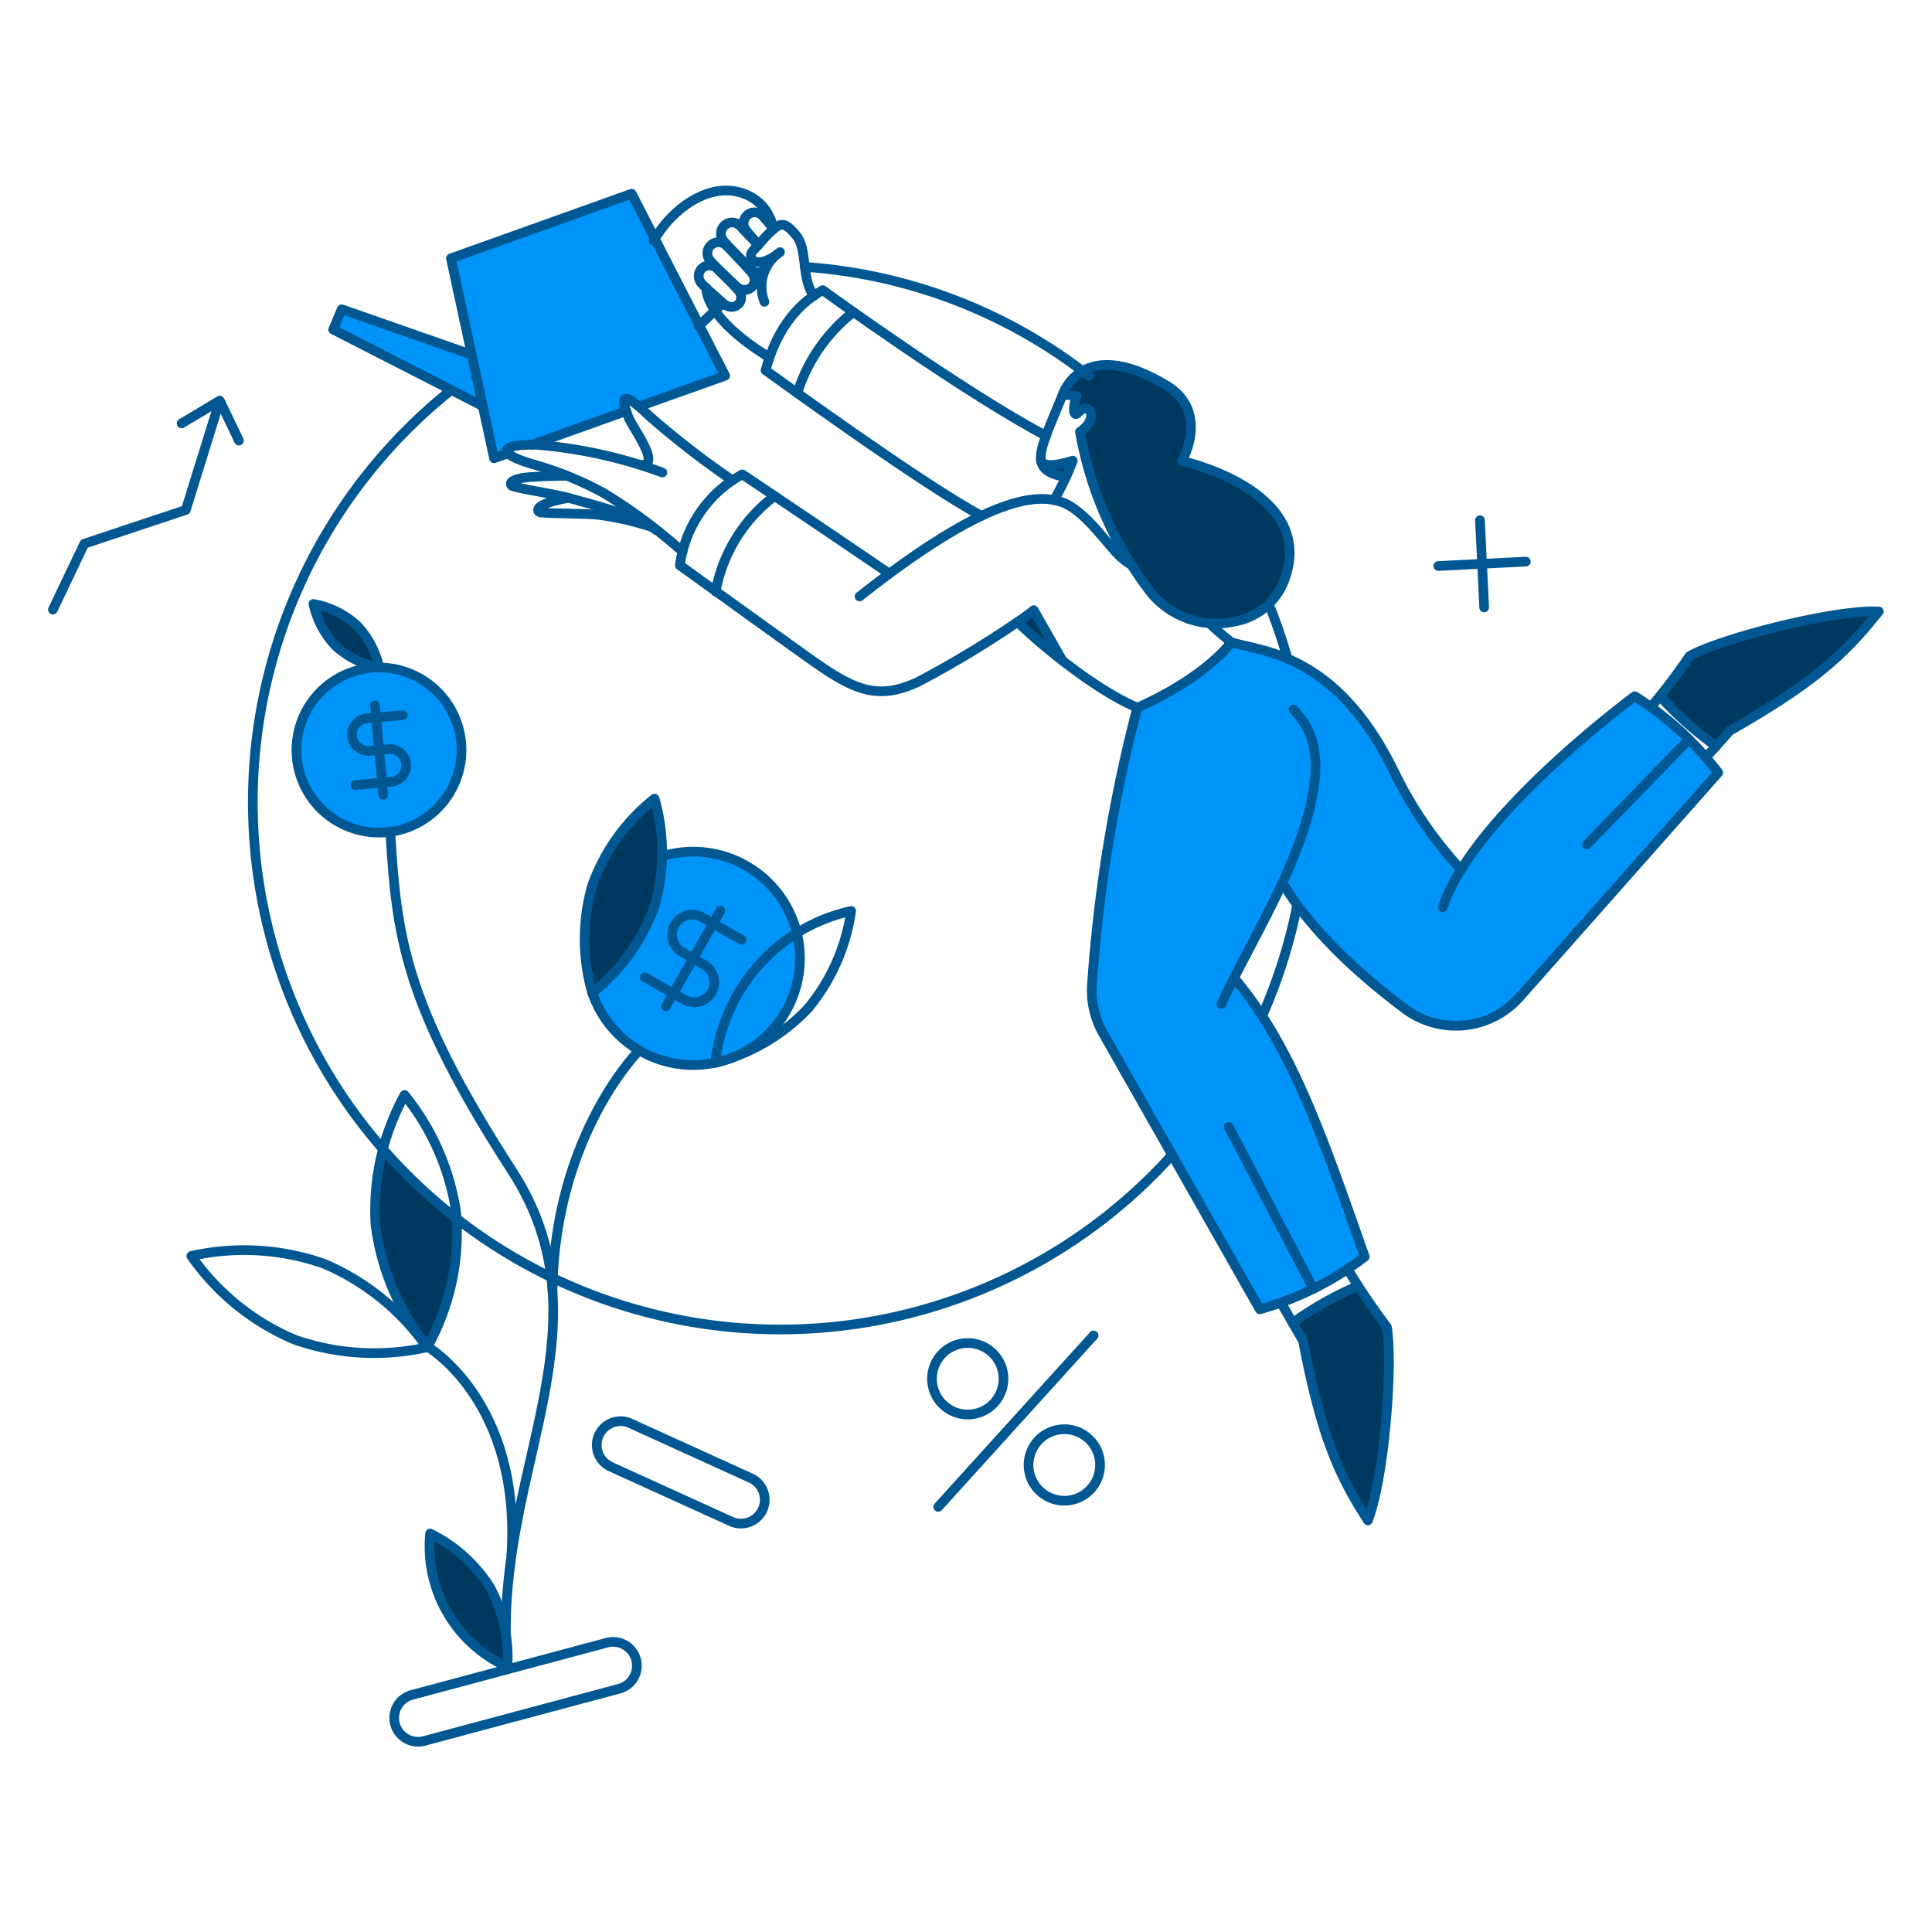 <svg xmlns="http://www.w3.org/2000/svg" fill="none" viewBox="-0.5 -0.5 200 200" height="200" width="200"><g id="Finances-Investing-01"><g id="color 2"><path id="Vector" fill="#0094f8" d="M168.735 71.587s-12.588 9.28 -17.975 17.957a41.544 41.544 0 0 1 -6.975 -10.207c-5.954 -12.154 -13.495 -12.338 -16.822 -13.326 -2.135 2.687 -6.161 5.217 -9.733 6.766a155.785 155.785 0 0 0 -4.688 28.597 8.994 8.994 0 0 0 1.115 5.028l16.255 28.656a31.614 31.614 0 0 0 10.868 -5.444c-4 -11.262 -7.329 -21.68 -13.505 -28.973 1.232 -2.393 2.939 -5.526 4.962 -9.756 2.665 4.478 7.144 8.922 12.701 13.08a8.799 8.799 0 0 0 11.851 -1.229l20.583 -23.248a32.262 32.262 0 0 0 -8.638 -7.901Z" stroke-width="1"></path><path id="Vector_2" fill="#0094f8" d="M47.276 77.144a8.543 8.543 0 1 1 -17.086 0.002 8.543 8.543 0 0 1 17.086 -0.002Z" stroke-width="1"></path><path id="Vector_3" fill="#0094f8" d="m65.648 41.572 8.921 -3.194 -9.677 -18.825 -18.693 6.691 2.144 10.003 -13.466 -4.73 -0.889 2.098 15.498 7.96L50.645 46.964l1.475 -0.528c-0.473 -0.511 0.264 -0.87 2.438 -0.889l9.791 -3.497c-0.383 -1.12 -0.478 -1.97 1.299 -0.478Z" stroke-width="1"></path><path id="Subtract" fill="#0094f8" fill-rule="evenodd" d="M60.812 102.277a20.112 20.112 0 0 0 6.461 -9.01c0.477 -1.676 0.731 -3.398 0.766 -5.123a11.05 11.05 0 0 1 2.202 -0.434 11.056 11.056 0 0 1 12.021 9.98 11.044 11.044 0 0 1 -21.449 4.587Zm-0.058 -0.172a20.17 20.17 0 0 1 -0.448 -2.011 11.054 11.054 0 0 0 0.448 2.011Z" clip-rule="evenodd" stroke-width="1"></path></g><g id="color 1"><path id="Vector_4" fill="#00395f" d="M50.248 163.864a15.363 15.363 0 0 0 -6.219 -5.614 13.668 13.668 0 0 0 7.996 13.798 15.197 15.197 0 0 0 -1.777 -8.184Z" stroke-width="1"></path><path id="Vector_5" fill="#00395f" d="M67.273 93.267a20.115 20.115 0 0 1 -6.468 9.016 20.175 20.175 0 0 1 -0.011 -11.095 20.093 20.093 0 0 1 6.468 -9.016 20.228 20.228 0 0 1 0.011 11.095Z" stroke-width="1"></path><path id="Vector_6" fill="#00395f" d="M34.291 66.408a9.098 9.098 0 0 1 -2.343 -4.385 9.02 9.02 0 0 1 4.461 2.189 9.11 9.11 0 0 1 2.343 4.385 9.018 9.018 0 0 1 -4.461 -2.189Z" stroke-width="1"></path><path id="Vector_7" fill="#00395f" d="M46.785 125.668a53.964 53.964 0 0 1 -7.637 -7.201 22.192 22.192 0 0 0 -0.775 7.806 24.983 24.983 0 0 0 5.387 12.645 25.039 25.039 0 0 0 3.025 -13.25Z" stroke-width="1"></path><path id="Vector_8" fill="#00395f" d="M107.269 47.148c0.112 0.926 0.869 1.437 2.57 1.739 0.266 -0.567 0.511 -1.134 0.737 -1.701 -1.664 0.51 -3.099 0.699 -3.307 -0.038Z" stroke-width="1"></path><path id="Vector_9" fill="#00395f" d="M121.861 47.224s2.929 -5.102 -1.645 -7.844c-8.808 -5.273 -10.736 1.04 -10.736 1.04 0.488 -0.06 0.983 -0.02 1.456 0.113 -0.359 0.982 -0.398 2.324 0.208 1.644 1.078 -1.172 2.23 0.586 0.151 2.023a37.796 37.796 0 0 0 6.879 16.028 8.764 8.764 0 0 0 9.035 3.629 6.789 6.789 0 0 0 5.198 -4.179c3.649 -9.373 -10.546 -12.454 -10.546 -12.454Z" stroke-width="1"></path><path id="Vector_10" fill="#00395f" d="M106.513 62.666c-0.54 0.438 -1.103 0.847 -1.686 1.227 0 0 1.968 1.89 4.653 3.99l-2.967 -5.217Z" stroke-width="1"></path><path id="Vector_11" fill="#00395f" d="M143.067 136.872c-1.436 -2.06 -2.288 -3.155 -2.985 -4.251a34.997 34.997 0 0 0 -6.752 3.817l1.059 1.871c1.947 10.226 3.818 14.043 6.71 18.58 1.703 -4.328 2.63 -16.236 1.968 -20.016Z" stroke-width="1"></path><path id="Vector_12" fill="#00395f" d="M174.443 67.391c-1.475 2.023 -2.269 3.175 -3.062 4.179a35.466 35.466 0 0 0 5.764 5.174l1.475 -1.606C187.657 69.981 190.68 66.975 194.025 62.785c-4.65 -0.213 -16.219 2.755 -19.582 4.607Z" stroke-width="1"></path></g><g id="outlines"><path id="Vector_13" stroke="#005792" stroke-linecap="round" stroke-linejoin="round" d="M82.829 27.132a53.73 53.73 0 0 1 29.391 11.284" stroke-width="1"></path><path id="Vector_14" stroke="#005792" stroke-linecap="round" stroke-linejoin="round" d="M120.84 119.049a54.59 54.59 0 0 1 -71.275 8.633 54.579 54.579 0 0 1 -23.885 -44.227A54.586 54.586 0 0 1 46.078 39.982" stroke-width="1"></path><path id="Vector_15" stroke="#005792" stroke-linecap="round" stroke-linejoin="round" d="M133.787 93.192a54.451 54.451 0 0 1 -3.629 11.473" stroke-width="1"></path><path id="Vector_16" stroke="#005792" stroke-linecap="round" stroke-linejoin="round" d="M130.857 62.061a54.498 54.498 0 0 1 1.927 5.614" stroke-width="1"></path><path id="Vector_17" stroke="#005792" stroke-linecap="round" stroke-linejoin="round" d="M88.48 61.248c12.853 -10.149 18.788 -11.264 21.89 -9.299 2.677 1.697 4.471 5.237 6.299 6.024" stroke-width="1"></path><path id="Vector_18" stroke="#005792" stroke-linecap="round" stroke-linejoin="round" d="M124.733 64.046c0.71 0.693 1.462 1.343 2.249 1.946" stroke-width="1"></path><path id="Vector_19" stroke="#005792" stroke-linecap="round" stroke-linejoin="round" d="M109.48 40.42s1.928 -6.315 10.736 -1.04c4.577 2.739 1.645 7.844 1.645 7.844s14.181 3.076 10.547 12.456a6.785 6.785 0 0 1 -5.198 4.179 8.758 8.758 0 0 1 -9.035 -3.629 37.839 37.839 0 0 1 -6.879 -16.028c2.079 -1.437 0.915 -3.204 -0.151 -2.023 -0.611 0.676 -0.567 -0.661 -0.208 -1.644a3.742 3.742 0 0 0 -1.457 -0.115v0Z" stroke-width="1"></path><path id="Vector_20" stroke="#005792" stroke-linecap="round" stroke-linejoin="round" d="M109.839 48.887c-4.007 -0.718 -2.76 -2.571 -0.359 -8.467" stroke-width="1"></path><path id="Vector_21" stroke="#005792" stroke-linecap="round" stroke-linejoin="round" d="M108.61 51.268a27.499 27.499 0 0 0 1.947 -4.079c-1.664 0.51 -3.1 0.697 -3.308 -0.057" stroke-width="1"></path><path id="Vector_22" stroke="#005792" stroke-linecap="round" stroke-linejoin="round" d="M101.092 52.894c-6.069 -3.213 -22.342 -15.064 -22.342 -15.064 1.04 -3.856 2.985 -6.654 5.916 -8.297 0 0 14.403 10.471 23.116 15.083" stroke-width="1"></path><path id="Vector_23" stroke="#005792" stroke-linecap="round" stroke-linejoin="round" d="M132.255 90.866c2.666 4.478 7.144 8.923 12.702 13.08a8.799 8.799 0 0 0 11.85 -1.229l20.565 -23.229a33.256 33.256 0 0 0 -8.638 -7.92s-16.728 12.324 -19.883 21.85" stroke-width="1"></path><path id="Vector_24" stroke="#005792" stroke-linecap="round" stroke-linejoin="round" d="M127.265 100.752c6.2 7.296 9.508 17.56 13.515 28.844a31.614 31.614 0 0 1 -10.868 5.444l-16.255 -28.636a8.985 8.985 0 0 1 -1.115 -5.028c0.67 -9.663 2.239 -19.243 4.687 -28.616 3.573 -1.55 7.599 -4.079 9.734 -6.766 3.327 0.983 10.868 1.172 16.822 13.326a41.511 41.511 0 0 0 6.965 10.198" stroke-width="1"></path><path id="Vector_25" stroke="#005792" stroke-linecap="round" stroke-linejoin="round" d="M125.943 103.436c1.039 -2.42 3.54 -6.802 5.671 -11.19 7.106 -14.639 2.985 -17.786 1.791 -19.298" stroke-width="1"></path><path id="Vector_26" stroke="#005792" stroke-linecap="round" stroke-linejoin="round" d="M104.827 63.893a20.369 20.369 0 0 0 1.686 -1.227l2.967 5.217" stroke-width="1"></path><path id="Vector_27" stroke="#005792" stroke-linecap="round" stroke-linejoin="round" d="M117.248 72.759c-3.952 -1.645 -9.31 -5.882 -12.421 -8.866a103.898 103.898 0 0 1 -10.242 6.169c-4.442 2.116 -6.971 0.697 -11.625 -2.628 -5.383 -3.843 -13.079 -9.413 -13.079 -9.413a12.593 12.593 0 0 1 6.468 -9.413A2369.376 2369.376 0 0 1 91.54 58.867" stroke-width="1"></path><path id="Vector_28" stroke="#005792" stroke-linecap="round" stroke-linejoin="round" d="M75.647 29.079c1.194 1.171 2.667 -0.248 1.587 -1.456a92.252 92.252 0 0 0 -2.476 -2.627 1.144 1.144 0 0 0 -1.796 1.417c0.52 0.632 1.588 1.588 2.685 2.666Z" stroke-width="1"></path><path id="Vector_29" stroke="#005792" stroke-linecap="round" stroke-linejoin="round" d="M79.6 23.2c-0.398 -0.473 -0.697 -0.817 -1.078 -1.267a1.136 1.136 0 0 0 -1.833 1.342c0.416 0.54 0.866 1.055 1.347 1.536" stroke-width="1"></path><path id="Vector_30" stroke="#005792" stroke-linecap="round" stroke-linejoin="round" d="M77.99 24.864c-0.416 -0.454 -1.4 -1.455 -1.814 -1.909a1.154 1.154 0 0 0 -1.834 1.399c0.506 0.646 1.745 1.846 2.835 2.967 0.913 0.94 1.928 -0.038 1.834 -0.926" stroke-width="1"></path><path id="Vector_31" stroke="#005792" stroke-linecap="round" stroke-linejoin="round" d="M72.622 29.306s-0.376 2.959 6.531 7.203" stroke-width="1"></path><path id="Vector_32" stroke="#005792" stroke-linecap="round" stroke-linejoin="round" d="M67.162 24.448c1.871 -3.365 6.225 -6.688 10.092 -4.555a4.664 4.664 0 0 1 2.306 3.326" stroke-width="1"></path><path id="Vector_33" stroke="#005792" stroke-linecap="round" stroke-linejoin="round" d="m49.468 41.534 -15.48 -7.919 0.889 -2.098 13.457 4.706" stroke-width="1"></path><path id="Vector_34" stroke="#005792" stroke-linecap="round" stroke-linejoin="round" d="m54.553 45.542 9.774 -3.491" stroke-width="1"></path><path id="Vector_35" stroke="#005792" stroke-linecap="round" stroke-linejoin="round" d="m65.648 41.572 8.921 -3.175 -9.677 -18.844 -18.712 6.69 4.461 20.697 1.456 -0.51" stroke-width="1"></path><path id="Vector_36" stroke="#005792" stroke-linecap="round" stroke-linejoin="round" d="m4.975 62.609 3.251 -6.823 10.509 -3.497 3.497 -11.265" stroke-width="1"></path><path id="Vector_37" stroke="#005792" stroke-linecap="round" stroke-linejoin="round" d="m18.3 43.33 3.951 -2.362 1.984 4.139" stroke-width="1"></path><path id="Vector_38" stroke="#005792" stroke-linecap="round" stroke-linejoin="round" d="m132.123 134.378 2.269 3.931c1.947 10.226 3.818 14.043 6.71 18.58 1.7 -4.309 2.627 -16.236 1.965 -20.016a70.088 70.088 0 0 1 -4.079 -6.03" stroke-width="1"></path><path id="Vector_39" stroke="#005792" stroke-linecap="round" stroke-linejoin="round" d="M140.077 132.622a34.929 34.929 0 0 0 -6.758 3.828" stroke-width="1"></path><path id="Vector_40" stroke="#005792" stroke-linecap="round" stroke-linejoin="round" d="m174.349 76.029 -10.566 10.887" stroke-width="1"></path><path id="Vector_41" stroke="#005792" stroke-linecap="round" stroke-linejoin="round" d="M171.344 71.568a35.775 35.775 0 0 0 5.802 5.174" stroke-width="1"></path><path id="Vector_42" stroke="#005792" stroke-linecap="round" stroke-linejoin="round" d="m176.088 77.919 2.494 -2.778c9.035 -5.141 12.059 -8.147 15.405 -12.343 -4.65 -0.208 -16.219 2.76 -19.582 4.612a61.09 61.09 0 0 1 -4.007 5.292" stroke-width="1"></path><path id="Vector_43" stroke="#005792" stroke-linecap="round" stroke-linejoin="round" d="m135.461 132.918 -8.762 -16.762" stroke-width="1"></path><path id="Vector_44" stroke="#005792" stroke-linecap="round" stroke-linejoin="round" d="M70.165 56.615a55.573 55.573 0 0 0 -8.089 -6.029 34.88 34.88 0 0 0 -7.259 -2.985c-3.702 -1.048 -3.988 -2.114 0.208 -2.06 4.458 0.358 8.846 1.324 13.041 2.873" stroke-width="1"></path><path id="Vector_45" stroke="#005792" stroke-linecap="round" stroke-linejoin="round" d="M65.856 47.621c2.173 0.095 -0.873 -3.817 -1.304 -4.952 -0.589 -1.548 -1.166 -3.294 2.136 -0.132a89.425 89.425 0 0 0 8.634 6.691" stroke-width="1"></path><path id="Vector_46" stroke="#005792" stroke-linecap="round" stroke-linejoin="round" d="M58.201 48.755c-0.964 -0.019 -2.967 0.08 -3.553 0.113 -2.664 0.152 -2.44 0.874 -2.023 0.983 1.641 0.431 4.365 0.796 5.878 1.228 2.436 0.691 7.202 1.872 8.902 3.289" stroke-width="1"></path><path id="Vector_47" stroke="#005792" stroke-linecap="round" stroke-linejoin="round" d="M58.322 51.03c-0.44 0.092 -0.787 0.165 -0.995 0.22 -2.608 0.567 -2.268 1.269 -1.833 1.304 1.7 0.14 4.442 0.073 6.011 0.246 1.893 0.254 3.759 0.685 5.572 1.286" stroke-width="1"></path><path id="Vector_48" stroke="#005792" stroke-linecap="round" stroke-linejoin="round" d="M47.276 77.144a8.544 8.544 0 1 1 -17.088 0.002 8.544 8.544 0 0 1 17.088 -0.002v0Z" stroke-width="1"></path><path id="Vector_49" stroke="#005792" stroke-linecap="round" stroke-linejoin="round" d="M68.104 88.124a11.043 11.043 0 0 1 2.137 -0.414 11.057 11.057 0 0 1 12.021 9.98 11.044 11.044 0 0 1 -21.447 4.592" stroke-width="1"></path><path id="Vector_50" stroke="#005792" stroke-linecap="round" stroke-linejoin="round" d="M33.024 130.314a24.917 24.917 0 0 1 10.679 8.656 25.019 25.019 0 0 1 -13.722 -0.796 24.93 24.93 0 0 1 -10.679 -8.656 25.01 25.01 0 0 1 13.722 0.796Z" stroke-width="1"></path><path id="Vector_51" stroke="#005792" stroke-linecap="round" stroke-linejoin="round" d="M50.248 163.864a15.142 15.142 0 0 1 1.777 8.184 13.671 13.671 0 0 1 -7.996 -13.798 15.308 15.308 0 0 1 6.219 5.614Z" stroke-width="1"></path><path id="Vector_52" stroke="#005792" stroke-linecap="round" stroke-linejoin="round" d="M83.112 103.928a20.027 20.027 0 0 1 -9.564 5.595 18.064 18.064 0 0 1 14.062 -15.721 20.235 20.235 0 0 1 -4.498 10.126v0Z" stroke-width="1"></path><path id="Vector_53" stroke="#005792" stroke-linecap="round" stroke-linejoin="round" d="M67.273 93.267a20.115 20.115 0 0 1 -6.468 9.016 20.175 20.175 0 0 1 -0.011 -11.095 20.093 20.093 0 0 1 6.468 -9.016 20.226 20.226 0 0 1 0.011 11.095Z" stroke-width="1"></path><path id="Vector_54" stroke="#005792" stroke-linecap="round" stroke-linejoin="round" d="M34.291 66.408a9.099 9.099 0 0 1 -2.343 -4.385 9.019 9.019 0 0 1 4.461 2.189 9.109 9.109 0 0 1 2.343 4.385 9.018 9.018 0 0 1 -4.461 -2.189v0Z" stroke-width="1"></path><path id="Vector_55" stroke="#005792" stroke-linecap="round" stroke-linejoin="round" d="M39.905 85.608c0.642 10.615 1.327 17.666 12.606 35.104 10.066 15.572 -0.909 30 -0.636 48.005" stroke-width="1"></path><path id="Vector_56" stroke="#005792" stroke-linecap="round" stroke-linejoin="round" d="M65.648 108.256s-8.711 8.711 -8.955 24.775" stroke-width="1"></path><path id="Vector_57" stroke="#005792" stroke-linecap="round" stroke-linejoin="round" d="M43.76 138.914s9.734 5.652 8.675 21.603" stroke-width="1"></path><path id="Vector_58" stroke="#005792" stroke-linecap="round" stroke-linejoin="round" d="M65.346 171.291a2.469 2.469 0 0 0 -3.025 -1.738l-20.186 5.405a2.466 2.466 0 0 0 -1.313 3.887 2.46 2.46 0 0 0 1.638 0.941c0.321 0.042 0.647 0.02 0.96 -0.065l20.187 -5.406a2.471 2.471 0 0 0 1.739 -3.025Z" stroke-width="1"></path><path id="Vector_59" stroke="#005792" stroke-linecap="round" stroke-linejoin="round" d="m41.193 73.531 -3.819 0.34a1.692 1.692 0 0 0 0.298 3.364l2.136 -0.189a1.692 1.692 0 0 1 0.298 3.365l-3.818 0.359" stroke-width="1"></path><path id="Vector_60" stroke="#005792" stroke-linecap="round" stroke-linejoin="round" d="m38.316 72.514 0.851 9.261" stroke-width="1"></path><path id="Vector_61" stroke="#005792" stroke-linecap="round" stroke-linejoin="round" d="m76.252 96.783 -4.065 -2.324a2.078 2.078 0 0 0 -2.06 3.61l2.268 1.304a2.076 2.076 0 0 1 0.775 2.835 2.078 2.078 0 0 1 -2.835 0.775l-4.079 -2.324" stroke-width="1"></path><path id="Vector_62" stroke="#005792" stroke-linecap="round" stroke-linejoin="round" d="m74.078 93.759 -5.633 9.904" stroke-width="1"></path><path id="Vector_63" stroke="#005792" stroke-linecap="round" stroke-linejoin="round" d="M75.269 157.04a2.467 2.467 0 0 0 2.06 -4.478l-12.588 -5.727a2.465 2.465 0 0 0 -2.061 4.478l12.589 5.727Z" stroke-width="1"></path><path id="Vector_64" stroke="#005792" stroke-linecap="round" stroke-linejoin="round" d="M103.375 142.051a3.695 3.695 0 0 1 -2.115 3.524 3.701 3.701 0 0 1 -4.066 -0.605 3.696 3.696 0 0 1 -0.997 -3.988 3.701 3.701 0 0 1 5.969 -1.492 3.685 3.685 0 0 1 1.209 2.56Z" stroke-width="1"></path><path id="Vector_65" stroke="#005792" stroke-linecap="round" stroke-linejoin="round" d="M113.373 150.972a3.693 3.693 0 0 1 -2.115 3.524 3.693 3.693 0 0 1 -4.066 -0.605 3.698 3.698 0 0 1 2.306 -6.435 3.692 3.692 0 0 1 3.875 3.515v0Z" stroke-width="1"></path><path id="Vector_66" stroke="#005792" stroke-linecap="round" stroke-linejoin="round" d="m96.627 155.49 16.084 -17.748" stroke-width="1"></path><path id="Vector_67" stroke="#005792" stroke-linecap="round" stroke-linejoin="round" d="m152.707 53.348 0.435 9.035" stroke-width="1"></path><path id="Vector_68" stroke="#005792" stroke-linecap="round" stroke-linejoin="round" d="m157.451 57.638 -9.054 0.454" stroke-width="1"></path><path id="Vector_69" stroke="#005792" stroke-linecap="round" stroke-linejoin="round" d="M83.755 30.119c-1.342 -1.739 -0.62 -4.823 -1.852 -6.275 -1.527 -1.799 -1.747 -1.386 -4.478 1.645 -0.663 0.735 0.378 2.116 2.817 0.113a4.309 4.309 0 0 0 -1.61 5.144" stroke-width="1"></path><path id="Vector_70" stroke="#005792" stroke-linecap="round" stroke-linejoin="round" d="m71.829 33.256 2.494 -2.381" stroke-width="1"></path><path id="Vector_71" stroke="#005792" stroke-linecap="round" stroke-linejoin="round" d="M74.326 30.875c1.188 1.095 2.587 -0.298 1.512 -1.437 -0.796 -0.847 -1.399 -1.418 -2.061 -2.08a1.107 1.107 0 0 0 -1.7 1.418c0.498 0.576 1.146 1.081 2.249 2.098Z" stroke-width="1"></path><path id="Vector_72" stroke="#005792" stroke-linecap="round" stroke-linejoin="round" d="M46.713 124.972a25.128 25.128 0 0 0 -5.334 -12.12 24.83 24.83 0 0 0 -3.006 13.414 24.983 24.983 0 0 0 5.387 12.645 24.323 24.323 0 0 0 2.953 -13.939v0Z" stroke-width="1"></path><path id="Vector_73" stroke="#005792" stroke-linecap="round" stroke-linejoin="round" d="M73.586 60.72a15.939 15.939 0 0 1 6.105 -9.866" stroke-width="1"></path><path id="Vector_74" stroke="#005792" stroke-linecap="round" stroke-linejoin="round" d="M82.036 40.198a17.189 17.189 0 0 1 5.802 -8.393" stroke-width="1"></path></g></g></svg>